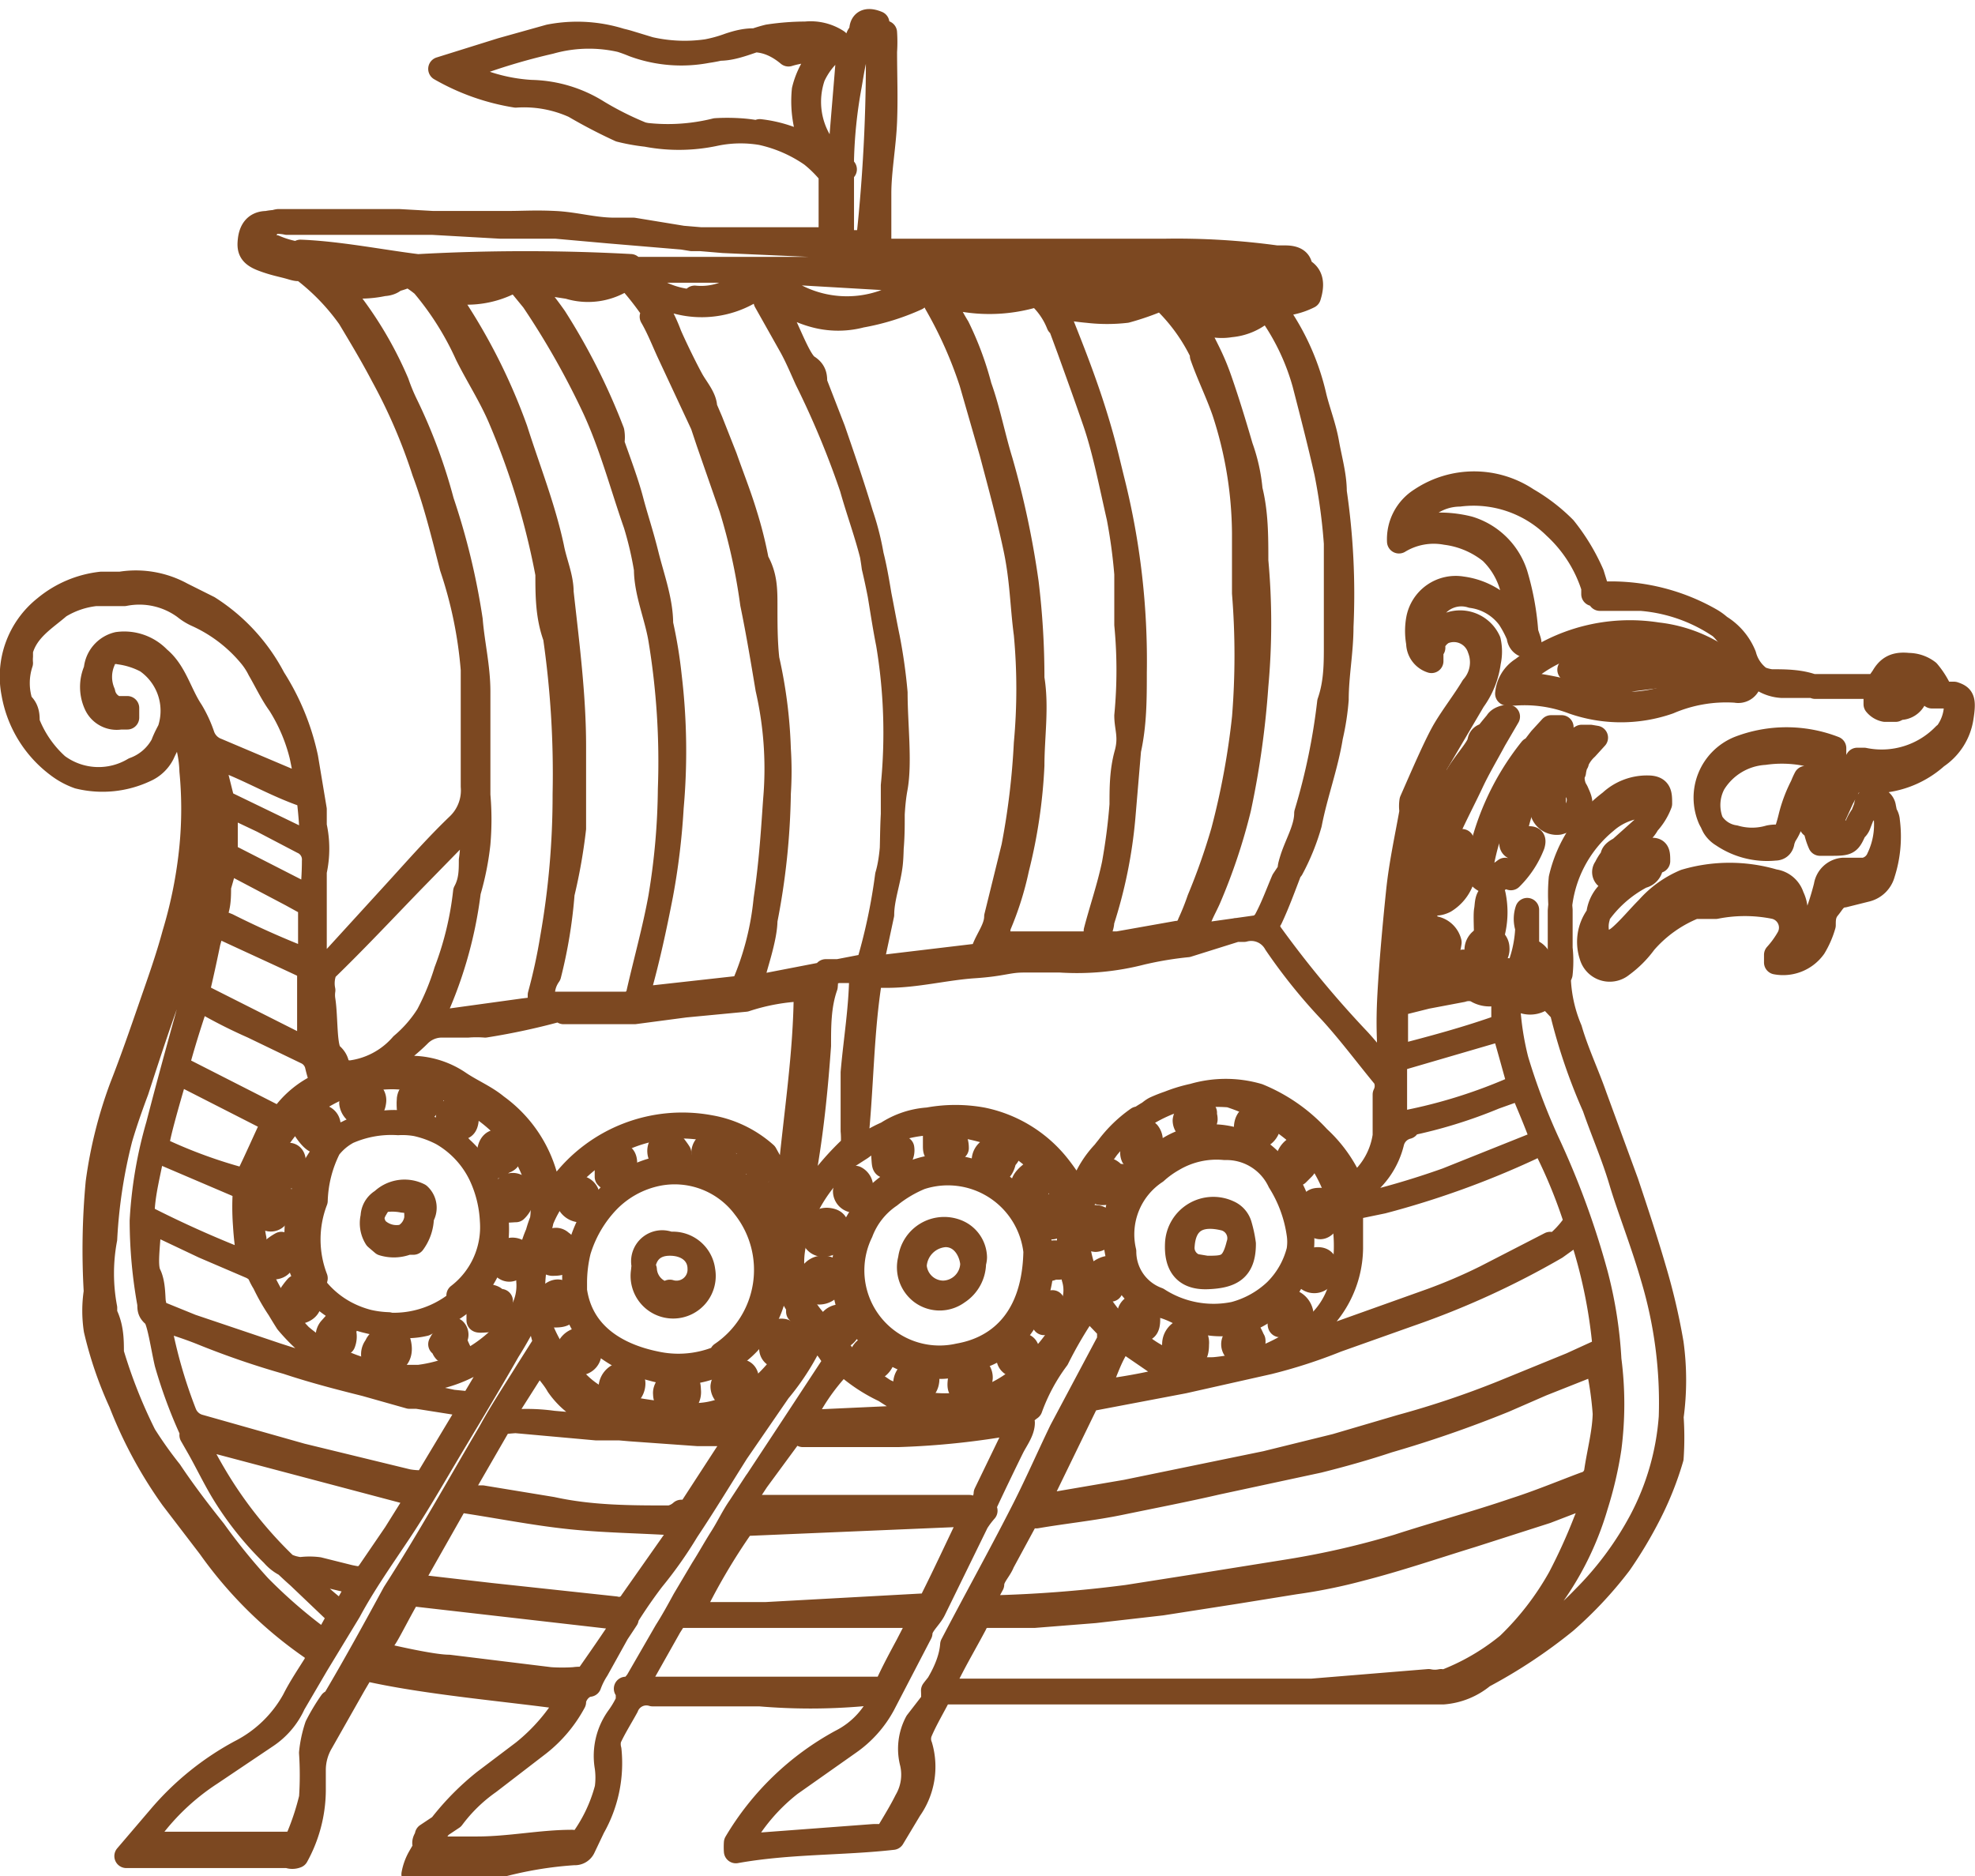 <svg xmlns="http://www.w3.org/2000/svg" viewBox="0 0 20.64 19.61"><defs><style>.cls-1{fill:#7c4821;stroke:#7c4821;stroke-linecap:round;stroke-linejoin:round;stroke-width:0.25px;}</style></defs><g id="圖層_2" data-name="圖層 2"><g id="event"><g id="boat"><path class="cls-1" d="M20.42,7.25l-.13,0,0,0a.88.88,0,0,0-.14-.23.34.34,0,0,0-.49.08l-.05.07-.55,0c-.15,0-.29,0-.44,0a.43.43,0,0,1-.39-.32.63.63,0,0,0-.27-.31,1.71,1.71,0,0,0-.81-.28l-.43,0L16.64,6a2.12,2.12,0,0,0-.29-.48,1.85,1.85,0,0,0-.39-.3,1,1,0,0,0-1.11,0,.49.49,0,0,0-.23.44.7.7,0,0,1,.49-.09.94.94,0,0,1,.47.2.82.82,0,0,1,.24.71.78.78,0,0,0-.54-.33.4.4,0,0,0-.46.32.7.7,0,0,0,0,.25.2.2,0,0,0,.14.19s0-.08,0-.12a.25.25,0,0,1,.12-.18.28.28,0,0,1,.38.17.39.39,0,0,1-.07.4c-.09.15-.2.29-.29.44s-.24.5-.35.75a.36.36,0,0,0,0,.11c-.05.28-.11.55-.14.84s-.07.71-.09,1.07,0,.48,0,.72a.92.92,0,0,1,0,.15c-.11-.14-.21-.27-.32-.39a10.83,10.83,0,0,1-.92-1.11.14.14,0,0,1,0-.16c.08-.17.14-.34.21-.52h0l-.08.12c-.06.14-.11.28-.18.41a.17.17,0,0,1-.09.08l-.64.09c0-.15.09-.28.14-.4a6,6,0,0,0,.31-.93,9.17,9.17,0,0,0,.18-1.28,7.16,7.16,0,0,0,0-1.31c0-.25,0-.5-.06-.74a1.82,1.82,0,0,0-.1-.45c-.07-.24-.14-.47-.22-.7s-.15-.34-.23-.51a.58.58,0,0,1-.05-.14.55.55,0,0,0,.39.08.6.6,0,0,0,.37-.17l.07.07a2.41,2.41,0,0,1,.33.71c.08.31.16.62.23.93a6,6,0,0,1,.1.74c0,.36,0,.71,0,1.07,0,.19,0,.39-.07.59a6.64,6.64,0,0,1-.24,1.16c0,.16-.1.32-.15.48s0,.07,0,.1a2.32,2.32,0,0,0,.19-.47c.06-.31.17-.6.22-.91a2.63,2.63,0,0,0,.06-.39c0-.25.05-.5.05-.76a7.37,7.37,0,0,0-.07-1.41c0-.17-.05-.34-.08-.51s-.09-.32-.13-.48a2.51,2.51,0,0,0-.38-.87l-.06-.1a.76.76,0,0,0,.38-.08c.06-.19,0-.29-.21-.32h-.06l-.7,0-1.33,0-.82-.05-.94,0a1.3,1.3,0,0,1-.43,0c0-.24,0-.48,0-.71s.05-.5.06-.75,0-.49,0-.73a1.5,1.5,0,0,0,0-.2l-.17,0c-.09,0-.11,0-.13.1a.5.5,0,0,1,0,.13.13.13,0,0,1-.13,0,1,1,0,0,0-.58,0C8,.37,7.8.41,7.62.47a1.44,1.44,0,0,1-1,0A1.52,1.52,0,0,0,5.74.38l-.5.14L4.6.72s0,0,0,0A2.32,2.32,0,0,0,5.39,1,1.27,1.27,0,0,1,6,1.11a5.39,5.39,0,0,0,.48.25,2.06,2.06,0,0,0,1,0,2,2,0,0,1,.24,0h0a1.47,1.47,0,0,1,.76.26,1.26,1.26,0,0,1,.2.2s0,0,0,.06c0,.2,0,.4,0,.62l-.45,0-1,0L6.62,2.4l-.2,0c-.21,0-.41-.06-.62-.07s-.33,0-.5,0l-.84,0-1,0H3a.5.5,0,0,0-.21,0c-.13,0-.17.09-.18.18s0,.15.13.2.21.06.31.09.07,0,.09,0a2.29,2.29,0,0,1,.51.52c.12.2.24.4.35.61a5.76,5.76,0,0,1,.43,1c.12.32.2.65.29,1A4.46,4.46,0,0,1,4.94,7c0,.41,0,.81,0,1.22a.5.5,0,0,1-.15.4c-.23.22-.44.46-.65.69L3.51,10a2.3,2.3,0,0,1-.22.2v-.11l0-.68c0-.1,0-.2,0-.3a1.11,1.11,0,0,0,0-.48c0-.06,0-.12,0-.17L3.2,7.92a2.51,2.51,0,0,0-.34-.83,1.94,1.94,0,0,0-.68-.74L1.9,6.21a1,1,0,0,0-.64-.11l-.2,0a1.11,1.11,0,0,0-.59.25.92.92,0,0,0-.33.9A1.2,1.2,0,0,0,.6,8a.8.8,0,0,0,.22.12,1.05,1.05,0,0,0,.7-.07.37.37,0,0,0,.18-.17c.05-.11.11-.21.17-.33A1.2,1.2,0,0,1,2,8.06a4.14,4.14,0,0,1,0,.79,4.73,4.73,0,0,1-.18.91c-.07.26-.16.51-.25.77s-.19.55-.3.83a4.61,4.61,0,0,0-.25,1A7.58,7.58,0,0,0,1,13.5a1.33,1.33,0,0,0,0,.4,4,4,0,0,0,.26.76,4.54,4.54,0,0,0,.54,1l.39.51a4.3,4.3,0,0,0,1.12,1.09l0,.11c-.08.13-.17.26-.24.4a1.33,1.33,0,0,1-.56.54,2.92,2.92,0,0,0-.84.68l-.35.41h0l.86,0h.24l.59,0a.12.12,0,0,0,.09,0,1.44,1.44,0,0,0,.18-.68v-.22a.57.57,0,0,1,.08-.29l.34-.6.1-.17c.64.15,1.52.22,2.15.31,0,0,0,0,0,0a2,2,0,0,1-.48.56l-.41.31a2.76,2.76,0,0,0-.68.8.56.56,0,0,0-.06.17l.76-.05A4,4,0,0,1,6,19.37a.1.1,0,0,0,.1-.06l.1-.21a1.36,1.36,0,0,0,.17-.81.23.23,0,0,1,0-.12c.05-.11.12-.22.18-.33a.22.22,0,0,1,.27-.13l.4,0c.24,0,.48,0,.72,0a6.25,6.25,0,0,0,1.06,0,.31.31,0,0,1,.23,0,.91.91,0,0,1-.44.49,2.87,2.87,0,0,0-1.1,1.06.64.64,0,0,0,0,.09c.56-.1,1.11-.08,1.64-.14l.18-.3a.77.77,0,0,0,.11-.66.2.2,0,0,1,0-.15c.06-.14.14-.27.21-.41h.09l.93,0c.45,0,.89,0,1.34,0h2.07l.82,0a.74.74,0,0,0,.42-.17,5.34,5.34,0,0,0,.86-.57,4.12,4.12,0,0,0,.57-.61,4.46,4.46,0,0,0,.31-.52,3.34,3.34,0,0,0,.23-.58,3.15,3.15,0,0,0,0-.43,2.84,2.84,0,0,0,0-.77,6.63,6.63,0,0,0-.18-.77c-.09-.31-.19-.61-.29-.91l-.33-.9c-.08-.23-.19-.46-.26-.7A1.51,1.51,0,0,1,16.3,10V10c0-.16,0-.32,0-.48a1.33,1.33,0,0,1,.48-.93.66.66,0,0,1,.35-.16c.09,0,.14,0,.11.13a.29.29,0,0,1-.07.12l-.27.23a.48.48,0,0,0-.12.16.07.07,0,0,0,0,.09s.06,0,.08,0l.1-.05A.69.69,0,0,1,17.25,9a.12.12,0,0,1-.09.16,1.27,1.27,0,0,0-.47.42.46.46,0,0,0-.06.41.2.2,0,0,0,.32.1,1.09,1.09,0,0,0,.24-.24,1.35,1.35,0,0,1,.52-.37l.22,0a1.56,1.56,0,0,1,.61,0,.22.22,0,0,1,.15.32,1,1,0,0,1-.13.18l0,.08a.4.4,0,0,0,.4-.16.94.94,0,0,0,.1-.23c0-.06,0-.12.05-.18s.07-.12.16-.13l.24-.06a.24.24,0,0,0,.17-.17,1.26,1.26,0,0,0,.05-.55.14.14,0,0,0-.24-.09.46.46,0,0,0-.09.15c-.08.18-.07.18-.29.18l-.09,0c-.09-.2-.06-.43-.17-.64a1.48,1.48,0,0,0-.14.36,1.83,1.83,0,0,1-.08.25s0,.08-.08.08A.83.83,0,0,1,18,8.73a.26.26,0,0,1-.09-.09.48.48,0,0,1,0-.45.67.67,0,0,1,.53-.32,1.29,1.29,0,0,1,.61.06c0,.24,0,.49,0,.75l.05,0,.15-.33.1-.19s.05,0,.1,0a1,1,0,0,0,.79-.25.6.6,0,0,0,.26-.41C20.53,7.31,20.51,7.28,20.42,7.25Zm-5.8,2.56.09.3a.53.53,0,0,0,.22.25l-.35,0A2,2,0,0,1,14.62,9.81Zm.29.61.37-.07a.22.22,0,0,1,.14,0,.26.26,0,0,0,.29,0v.37c-.36.13-.73.23-1.12.33l0-.55Zm.22-.09.16-.28c0,.08,0,.15,0,.23Zm.58.42c.06.2.11.39.17.6a5.43,5.43,0,0,1-1.3.4c0-.22,0-.45,0-.67Zm-1,1a5,5,0,0,0,.91-.28l.28-.1c.07.17.14.33.21.52L16,12a9.23,9.23,0,0,1-1.55.56l-.29.06a.2.2,0,0,1,.07-.2.84.84,0,0,0,.32-.48A.22.22,0,0,1,14.71,11.78Zm1.71,2.51-.71.29a9.6,9.6,0,0,1-1.07.36l-.68.2-.73.18-1.46.3-.76.13h-.17l.53-1.09,1-.19.89-.2a5.36,5.36,0,0,0,.71-.23l.76-.27a8.79,8.79,0,0,0,1.53-.7l.25-.18a5.27,5.27,0,0,1,.26,1.24Zm.35.49c0,.21-.06.42-.09.63a.16.16,0,0,1-.12.13c-.24.09-.48.19-.73.27-.41.14-.82.25-1.22.38a8.8,8.8,0,0,1-1.13.26l-1,.16-.7.11a13.55,13.55,0,0,1-1.43.11h-.11l.13-.24c0-.08.08-.15.11-.23l.26-.48a.11.11,0,0,1,.09,0c.29-.05.59-.08.88-.14s.7-.14,1-.21l1.07-.23c.24-.06.49-.13.73-.21a12.34,12.34,0,0,0,1.21-.42l.39-.17.58-.23A3.62,3.62,0,0,1,16.77,14.78Zm-6.64,1-1.24,0H7.73l.17-.26L8.26,15A.14.14,0,0,1,8.39,15l1,0a8.27,8.27,0,0,0,1.22-.13h.08c0,.09-.07.18-.11.26s-.22.45-.32.67A.12.12,0,0,1,10.13,15.8Zm0,.08s0,.06,0,.08c-.13.27-.25.53-.38.79a.11.11,0,0,1-.11.08L8,16.87l-.78,0h0a6.48,6.48,0,0,1,.55-.94Zm.42-1.13-1,.11-1.09.05-.08,0a2.19,2.19,0,0,1,.4-.59l.06,0a1.71,1.71,0,0,0,.66.36,1.23,1.23,0,0,0,1.25-.31,1.67,1.67,0,0,0,.38-.46,3.05,3.05,0,0,0,.13-.32.66.66,0,0,0,0-.15l.09.14,0,.09-.54.89A.3.3,0,0,1,10.58,14.75ZM7,15.86c-.41,0-.82,0-1.23-.09l-.73-.12-.26,0,.45-.78a2,2,0,0,1,.55,0l.81.07.7.05.42,0c0,.08-.08.15-.12.21l-.39.6-.08,0A.25.25,0,0,1,7,15.86Zm.12.07,0,.07-.52.74a.15.15,0,0,1-.17.07l-1.3-.14-.78-.09-.08,0,.51-.9c.41.06.8.14,1.19.18S6.74,15.9,7.15,15.93Zm.58-1-1,0-.47,0-1-.09.4-.63c.07.1.15.18.2.27a.86.86,0,0,0,.48.34,2.18,2.18,0,0,0,.75.12h.13a.38.38,0,0,0,.21,0A1.59,1.59,0,0,0,8,14.61H8a3.06,3.06,0,0,1-.21.29S7.75,14.93,7.73,14.93Zm-.06-.23a.86.86,0,0,1-.39.09,3.53,3.53,0,0,1-.72-.08.9.9,0,0,1-.6-.39l-.14-.18a1.44,1.44,0,0,1-.21-.53,1.4,1.4,0,0,1,0-.29,1.21,1.21,0,0,1,.13-.67A1.67,1.67,0,0,1,6.33,12a1.49,1.49,0,0,1,1.11-.19,1.23,1.23,0,0,1,.4.19,1.44,1.44,0,0,1,.49.49.19.19,0,0,1,0,.15,2.15,2.15,0,0,0-.12.5.74.74,0,0,0,.13.51s0,.05,0,.06a.19.19,0,0,1,0,.28A1.63,1.63,0,0,1,7.67,14.7ZM5.52,13.39a.55.55,0,0,1-.22.49L5.21,14a1.49,1.49,0,0,1-.83.39H4.25a1.8,1.8,0,0,1-1.11-.43,2.08,2.08,0,0,1-.38-.55.65.65,0,0,1-.1-.39s0-.05,0-.07a1,1,0,0,1,.05-.58,1.43,1.43,0,0,1,1.4-1.11,1.51,1.51,0,0,1,.77.23,1.58,1.58,0,0,1,.56.5,1.36,1.36,0,0,1,.2.48.58.58,0,0,1,0,.37A1.15,1.15,0,0,0,5.52,13.39ZM3.65,16.48l-.32-.08a.72.72,0,0,0-.19,0,.43.43,0,0,1-.29-.15,3.31,3.31,0,0,1-.5-.62c-.1-.16-.18-.33-.27-.49L2,15l2.38.63-.25.4-.28.41C3.79,16.5,3.79,16.51,3.65,16.48Zm.11.07-.18.32a2.26,2.26,0,0,1-.5-.48Zm.5-1.07-1.11-.27-1.06-.3a.23.23,0,0,1-.16-.14,5.16,5.16,0,0,1-.25-.85l0-.13a4.13,4.13,0,0,1,.42.14,8.67,8.67,0,0,0,.9.31c.27.09.54.16.82.23l.46.13.08,0,.57.09-.48.8A.76.76,0,0,1,4.26,15.48Zm.47-.83-.43-.09-.85-.22-.56-.18L2,13.86l-.32-.13c-.06,0-.06-.07-.07-.11s0-.2-.05-.3,0-.35,0-.56l.57.27.49.21a.23.23,0,0,1,.12.12,5,5,0,0,0,.26.46,2,2,0,0,0,.25.25,1.6,1.6,0,0,0,1.09.36A1.4,1.4,0,0,0,5,14.22,2.26,2.26,0,0,0,5.31,14c-.12.24-.25.45-.38.67Zm-1.5-4.53c0,.28,0,.56,0,.86l-1.17-.59c.06-.25.11-.49.16-.74C2.45,9.76,3.09,10.05,3.23,10.12Zm-1-.51c0-.21.09-.4.13-.61l.13.06.55.29.2.11c0,.19,0,.39,0,.59a9.37,9.37,0,0,1-.86-.38Zm-.12.85a5.28,5.28,0,0,0,.53.27L3.2,11a.2.2,0,0,1,.11.13,1.52,1.52,0,0,0,.06.2,1,1,0,0,0-.44.37l-1.08-.55c.08-.3.18-.6.22-.71S2.11,10.44,2.13,10.46Zm-.25.75,1,.51c-.1.21-.19.42-.29.62A5.16,5.16,0,0,1,1.64,12c0-.09.1-.44.2-.78Zm.7,1.21a2.54,2.54,0,0,0,0,.39,3.12,3.12,0,0,0,.05.4,11.23,11.23,0,0,1-1.12-.5c0-.23.07-.46.11-.7ZM6,7.8c0-.53-.07-1.07-.13-1.61,0-.16-.07-.31-.1-.47-.09-.42-.25-.82-.38-1.23a6.07,6.07,0,0,0-.74-1.43L4.54,3a1,1,0,0,0,.85-.08l.18.22a8.4,8.4,0,0,1,.64,1.13c.18.39.29.81.43,1.21a3.57,3.57,0,0,1,.11.47c0,.24.11.49.15.73A7.84,7.84,0,0,1,7,8.25,7.23,7.23,0,0,1,6.9,9.38c-.06.33-.15.65-.23,1a.14.14,0,0,1-.12.11l-.26,0-.62,0c0-.11,0-.2.07-.3a5,5,0,0,0,.14-.85A5.69,5.69,0,0,0,6,8.66C6,8.37,6,8.09,6,7.8Zm5.1-4.41c.12.3.24.61.34.93s.13.47.19.71a7.72,7.72,0,0,1,.23,2c0,.27,0,.54-.06.81l-.06.71a4.93,4.93,0,0,1-.22,1.08c0,.08-.06.16-.08.23l-1,0a.53.53,0,0,1,0-.18,3.22,3.22,0,0,0,.19-.6A5.42,5.42,0,0,0,10.79,8c0-.3.05-.61,0-.91a8.22,8.22,0,0,0-.06-1,9.26,9.26,0,0,0-.27-1.27c-.08-.26-.13-.53-.22-.78a3.29,3.29,0,0,0-.23-.62,2.16,2.16,0,0,1-.17-.34,1.66,1.66,0,0,0,1,0A.79.79,0,0,1,11.06,3.39ZM11,3s0,0,0,0l1.08,0v0l-.13.07a1.62,1.62,0,0,1-.62.05.94.94,0,0,1-.28-.1S11,3,11,3ZM9.78,3a3.49,3.49,0,0,1,1.09,0A1.14,1.14,0,0,1,9.78,3Zm0,.17a4.38,4.38,0,0,1,.37.83l.21.73c.09.34.18.67.25,1s.07.6.11.9a6.2,6.2,0,0,1,0,1.14,7.77,7.77,0,0,1-.13,1.08l-.18.73c0,.12-.09.23-.13.34s0,.07-.09.07l-1.09.13h0l.12-.56c0-.17.07-.35.09-.53s0-.52.05-.79,0-.67,0-1a5.58,5.58,0,0,0-.08-.57c-.05-.24-.09-.49-.15-.74A2.85,2.85,0,0,0,9,5.37c-.09-.3-.19-.59-.29-.88L8.52,4c0-.06,0-.12-.08-.17s-.18-.32-.26-.48l-.11-.21s0,0,0-.08a1.09,1.09,0,0,0,.49.25A.94.94,0,0,0,9,3.3a2.43,2.43,0,0,0,.58-.18A1.36,1.36,0,0,0,9.72,3S9.8,3.08,9.82,3.12ZM8,2.85h.24l1.38.08,0,0A1.16,1.16,0,0,1,8,2.85Zm0,.3.27.48c.06.11.11.23.16.34A9.17,9.17,0,0,1,8.9,5.1c.07.25.16.49.22.74s.1.59.16.89a5.64,5.64,0,0,1,.05,1.48c0,.12,0,.23,0,.35s0,.39-.06.59a6,6,0,0,1-.2.94l-1.19.23c0-.06,0-.1,0-.14S8,9.81,8,9.62a7.41,7.41,0,0,0,.14-1.33,3.53,3.53,0,0,0,0-.46,4.94,4.94,0,0,0-.12-.94C8,6.71,8,6.52,8,6.34s0-.32-.09-.48a4.21,4.21,0,0,0-.12-.48c-.06-.2-.14-.4-.21-.6L7.43,4.4l-.06-.14c0-.1-.09-.2-.14-.29S7.07,3.66,7,3.5a1.73,1.73,0,0,0-.24-.44.18.18,0,0,0,0-.05A1,1,0,0,0,7.92,3S8,3.09,8,3.15Zm1,7c0,.37-.06.71-.09,1.06,0,.2,0,.4,0,.61a.88.88,0,0,1,0,.16s0,0,0,0a2.87,2.87,0,0,0-.4.46l0,0a.25.25,0,0,1-.09-.26c.07-.42.11-.83.14-1.25,0-.21,0-.42.07-.62a.81.81,0,0,0,0-.16Zm-1.77-7a.94.94,0,0,1-.63-.32c.43,0,.85,0,1.28,0A.68.68,0,0,1,7.26,3.11Zm-.42.16c.07.12.12.25.18.38l.35.75.06.18.24.69a6.23,6.23,0,0,1,.22,1c.06.29.11.59.16.89a3.74,3.74,0,0,1,.08,1.16C8.08,8.64,8.06,9,8,9.4a3,3,0,0,1-.24.92l-1.08.12a.64.64,0,0,1,0-.09c.09-.32.16-.64.23-1a7.28,7.28,0,0,0,.11-.91A6.63,6.63,0,0,0,7,7.07a4.85,4.85,0,0,0-.09-.55c0-.24-.09-.48-.15-.72s-.11-.38-.16-.57-.13-.4-.2-.6a.34.34,0,0,0,0-.12,6.64,6.64,0,0,0-.6-1.19A4,4,0,0,0,5.55,3l0-.06L5.94,3a.69.69,0,0,0,.61-.1l0,0A3.11,3.11,0,0,1,6.84,3.27ZM6.19,3a1.23,1.23,0,0,1-.7-.16c-.07,0-.1,0-.15,0a.25.25,0,0,1-.19.11,1,1,0,0,1-.58-.06l-.18-.11s0,0,0,0a20.37,20.37,0,0,1,2.2,0A.59.59,0,0,1,6.19,3Zm-.3,7.58h.74l.53-.07.63-.06h0a2.19,2.19,0,0,1,.63-.11c0,.67-.11,1.33-.17,2-.08,0-.11-.07-.15-.1L8,12.06a1.17,1.17,0,0,0-.58-.28,1.58,1.58,0,0,0-1.55.6l-.15.17c0-.07,0-.13,0-.18a1.35,1.35,0,0,0-.53-.81c-.12-.1-.27-.16-.4-.25a.9.9,0,0,0-.51-.15H4a.17.17,0,0,1,.06-.06c.11-.1.22-.18.32-.28a.33.33,0,0,1,.24-.1l.27,0a1.16,1.16,0,0,1,.18,0A7,7,0,0,0,5.89,10.54ZM8.3,13a1.57,1.57,0,0,1,.56-.91L9,12a1.28,1.28,0,0,1,1-.24,2.18,2.18,0,0,1,.44.11,1.39,1.39,0,0,1,.73.74.65.65,0,0,1,0,.19,1,1,0,0,1,0,.17,1.67,1.67,0,0,0,.05.39.43.43,0,0,1,0,.25,1.29,1.29,0,0,1-.41.65l-.23.22a.89.89,0,0,1-.25.14,1.21,1.21,0,0,1-.95,0A4,4,0,0,1,9,14.36a1.31,1.31,0,0,1-.2-.21l-.24-.3A.91.91,0,0,1,8.3,13Zm2.95-.16a1.05,1.05,0,0,1,.3-.81,1.37,1.37,0,0,1,.34-.34c.07,0,.12-.08.19-.11a1.57,1.57,0,0,1,.77-.13h0a2.05,2.05,0,0,1,.81.49A1.65,1.65,0,0,1,14,13.48a.84.84,0,0,1-.2.33,1.86,1.86,0,0,1-1.11.5,1.14,1.14,0,0,1-.73-.22A1.54,1.54,0,0,1,11.25,12.86ZM11.73,14l.35.24a1.58,1.58,0,0,0,.37.11,5.69,5.69,0,0,1-1,.2C11.55,14.4,11.58,14.19,11.73,14Zm4.47-1-.68.35a5.55,5.55,0,0,1-.56.24l-1.4.5-.1,0,.19-.15a1.11,1.11,0,0,0,.47-.89v-.43a8.7,8.7,0,0,0,1-.29l1-.4a5.29,5.29,0,0,1,.35.84A1,1,0,0,1,16.2,13.05ZM12.92,9.72H13a.29.29,0,0,1,.33.14,5.71,5.71,0,0,0,.58.72c.2.22.37.45.56.68a.2.2,0,0,1,0,.18c0,.14,0,.29,0,.43a.8.8,0,0,1-.33.54l0,0h0a1.43,1.43,0,0,0-.36-.52,1.75,1.75,0,0,0-.63-.44,1.21,1.21,0,0,0-.68,0,1.58,1.58,0,0,0-.79.43,1.49,1.49,0,0,0-.36.57.36.36,0,0,0,0,.11h0c-.1-.14-.18-.28-.29-.41a1.36,1.36,0,0,0-.76-.45,1.57,1.57,0,0,0-.57,0,.9.9,0,0,0-.47.17L8.94,12c.07-.61.06-1.21.16-1.8l.17,0c.31,0,.61-.08.91-.1s.35-.06.52-.06h.38a2.7,2.7,0,0,0,.85-.08,3.7,3.7,0,0,1,.48-.08Zm-.36-6c.07.2.16.38.23.58A4.16,4.16,0,0,1,13,5.57c0,.21,0,.42,0,.63A8.09,8.09,0,0,1,13,7.5a8,8,0,0,1-.22,1.19,6.68,6.68,0,0,1-.25.71,2.6,2.6,0,0,1-.1.25.14.14,0,0,1-.13.1l-.62.11-.23,0a.93.93,0,0,0,0-.13c.06-.23.14-.46.19-.7a6.17,6.17,0,0,0,.08-.62c0-.17,0-.35.05-.53s0-.27,0-.4a5,5,0,0,0,0-.95c0-.18,0-.36,0-.53a5.59,5.59,0,0,0-.08-.59c-.08-.35-.15-.71-.25-1s-.18-.51-.27-.76L11,3.19a2.58,2.58,0,0,0,.37.06,1.75,1.75,0,0,0,.4,0,2.72,2.72,0,0,0,.37-.13A1.91,1.91,0,0,1,12.56,3.69Zm.52-.46a.59.59,0,0,1-.14.06.72.72,0,0,1-.64-.2s0,0,0,0l.86.07,0,0A.73.73,0,0,1,13.08,3.23ZM9,.4S9,.34,9,.32,9,.17,9.17.24a17.55,17.55,0,0,1-.1,2.29H8.8V2.26c0-.2,0-.39,0-.59A4.9,4.9,0,0,1,8.88.9C8.91.73,8.93.57,9,.4Zm-1,1a1.3,1.3,0,0,0-.52,0h0a1.81,1.81,0,0,1-.77,0,3.29,3.29,0,0,1-.46-.23,1.36,1.36,0,0,0-.7-.21A1.83,1.83,0,0,1,5,.84,1.09,1.09,0,0,1,4.75.75L4.89.7A6.54,6.54,0,0,1,5.75.44a1.49,1.49,0,0,1,.81,0l.23.07a1.64,1.64,0,0,0,.73,0c.17,0,.34-.09.51-.13A2.66,2.66,0,0,1,8.42.35a.51.51,0,0,1,.33.08A.87.87,0,0,0,8.4.94a1.19,1.19,0,0,0,.11.63A1.35,1.35,0,0,0,7.94,1.37Zm.83.37a.6.6,0,0,1-.22-.23A.81.81,0,0,1,8.5.8.77.77,0,0,1,8.77.48s.07,0,.1,0C8.84.89,8.8,1.31,8.77,1.74Zm-5.63.89a1,1,0,0,1-.33-.08.13.13,0,0,1-.11-.14.18.18,0,0,1,.15-.13H4.17l1.06.06h.58l.56.05,1.19.1,1.12.05h.21a2,2,0,0,0,.34.05l1.09,0,.46,0h.12l1.27,0a7.66,7.66,0,0,1,1.17.07h.09c.14,0,.19.06.15.21a1,1,0,0,1-.6,0L11.76,3,10.63,2.9l-.59,0L8.78,2.81l-.86,0-.51,0-.7,0c-.23,0-.45,0-.68,0-.43,0-.85,0-1.28,0S3.68,2.65,3.14,2.63Zm.19.12a3.64,3.64,0,0,1,.87,0,.47.47,0,0,0,0,.1.76.76,0,0,1-.47.05A.6.6,0,0,1,3.33,2.75ZM5,8.82a2.9,2.9,0,0,0,0-.51C5,8.2,5,8.09,5,8c0-.26,0-.51,0-.77s-.06-.5-.08-.75a7.24,7.24,0,0,0-.3-1.24,5.59,5.59,0,0,0-.37-1A2,2,0,0,1,4.15,4a3.92,3.92,0,0,0-.52-.88l-.11-.15a1.16,1.16,0,0,0,.49,0s.11,0,.14-.08.16,0,.27.09a3.1,3.1,0,0,1,.46.73c.11.22.24.42.34.65A7.86,7.86,0,0,1,5.72,6c0,.22,0,.44.08.66a10,10,0,0,1,.1,1.64A8.59,8.59,0,0,1,5.77,9.8a5.8,5.8,0,0,1-.13.6c0,.14,0,.14-.17.16l-.87.12H4.5a.07.07,0,0,1,0,0A4.36,4.36,0,0,0,4.9,9.32,2.89,2.89,0,0,0,5,8.82ZM3.4,10.14c.31-.3.61-.62.91-.93l.43-.44c.06,0,.11-.12.18-.19a1.41,1.41,0,0,1,0,.41c0,.11,0,.22-.06.33a3.35,3.35,0,0,1-.2.83,2.62,2.62,0,0,1-.19.46,1.34,1.34,0,0,1-.27.31.1.1,0,0,0,0,0,.85.85,0,0,1-.55.29.25.25,0,0,0-.12,0h0c0-.07,0-.13-.07-.19s-.05-.38-.08-.57a.34.34,0,0,1,0-.1A.36.36,0,0,1,3.4,10.14Zm-.14-.75-.9-.46V8.4l.38.18.42.22A.2.2,0,0,1,3.28,9C3.28,9.13,3.27,9.25,3.26,9.39ZM1,7.36a.24.24,0,0,0,.26.14h.07c0-.06,0-.09,0-.1l-.11,0a.21.21,0,0,1-.14-.16.42.42,0,0,1,0-.33c0-.06.09-.11.17-.09a.84.84,0,0,1,.28.09.63.63,0,0,1,.24.72s-.05.09-.07.15a.55.55,0,0,1-.3.26A.72.72,0,0,1,.6,8a1.17,1.17,0,0,1-.31-.45c0-.07,0-.14-.07-.2a.67.67,0,0,1,0-.42.43.43,0,0,1,0-.07l0-.06c.06-.22.25-.33.4-.46A.91.91,0,0,1,1,6.21l.3,0a.8.8,0,0,1,.63.14.57.57,0,0,0,.13.08,1.56,1.56,0,0,1,.56.43A.75.75,0,0,1,2.71,7c.07.12.13.25.21.36a1.83,1.83,0,0,1,.23.54,5,5,0,0,1,.11.93l-.93-.45-.12-.48c.35.11.64.3,1,.42v0L3.12,8.2l-.85-.36a.25.25,0,0,1-.15-.15A1.3,1.3,0,0,0,2,7.43c-.12-.18-.17-.41-.34-.55a.5.5,0,0,0-.43-.15A.3.3,0,0,0,1,7,.44.44,0,0,0,1,7.36Zm2.33,9.76a5.33,5.33,0,0,1-.62-.54A6.28,6.28,0,0,1,2.24,16c-.16-.2-.32-.41-.46-.62A4.25,4.25,0,0,1,1.51,15a5.3,5.3,0,0,1-.34-.86c0-.13,0-.27-.07-.41v-.06a1.94,1.94,0,0,1,0-.72,5.33,5.33,0,0,1,.16-1.05c.05-.17.11-.34.17-.5.13-.4.26-.8.41-1.19a6.37,6.37,0,0,0,.26-.95,2.2,2.2,0,0,0,.05-.57,4.53,4.53,0,0,1,0-.52A1.12,1.12,0,0,0,2,7.77l-.12-.31,0,0L2,7.63a2.71,2.71,0,0,1,.29,1.08.41.41,0,0,1,0,.11c0,.14,0,.28,0,.43s0,.25-.07.37,0,0,0,0h0v0c0,.14-.06.28-.1.42-.16.57-.32,1.14-.47,1.72a4.44,4.44,0,0,0-.17,1,4.94,4.94,0,0,0,.08.87c0,.05,0,.08.05.12s.09.33.13.5a5,5,0,0,0,.54,1.23,4.4,4.4,0,0,0,.84,1l.43.41-.11.2Zm.13.67a2.07,2.07,0,0,0-.15.25,1.27,1.27,0,0,0-.06.28,3.59,3.59,0,0,1,0,.47,2.67,2.67,0,0,1-.13.4c0,.08-.09.08-.15.08l-1.31,0h-.2l.12-.15a2.45,2.45,0,0,1,.62-.58l.58-.39a.8.8,0,0,0,.29-.34l.24-.41.34-.56c.15-.28.34-.55.52-.82s.33-.53.49-.8.44-.73.65-1.1c.07-.11.13-.22.19-.33s0-.05.07-.08.08.21.13.32l-.19.3c-.13.21-.27.42-.39.64-.33.56-.64,1.12-1,1.68C3.93,17,3.7,17.42,3.48,17.79ZM6,17.55a1.9,1.9,0,0,1-.25,0l-1.06-.13c-.17,0-.6-.1-.77-.14h0s.07-.11.11-.17.16-.3.25-.45l2.27.26c-.15.23-.29.43-.43.63C6.06,17.54,6,17.55,6,17.55Zm.56.1s0,.09,0,.13a1,1,0,0,1-.1.17.69.69,0,0,0-.12.52.81.81,0,0,1,0,.22,1.62,1.62,0,0,1-.27.56.15.15,0,0,1-.09,0c-.33,0-.65.07-1,.07l-.39,0H4.46v0l0,0,0,0c-.06-.07,0-.1,0-.14L4.73,19a1.67,1.67,0,0,1,.38-.37l.52-.4A1.4,1.4,0,0,0,6,17.79c0-.07.07-.17.16-.18a.79.79,0,0,1,.08-.16L6.49,17a5.25,5.25,0,0,1,.33-.49A4.3,4.3,0,0,0,7.18,16c.18-.27.35-.55.52-.82l.44-.64a2.55,2.55,0,0,0,.37-.59,1,1,0,0,1,.22.28l-.44.67-.56.85c-.07.1-.12.21-.19.32s-.13.22-.2.33l-.19.32c-.06.11-.12.22-.19.33l-.3.52C6.63,17.61,6.6,17.65,6.54,17.65Zm2.63,0H7.44l-.75,0a.31.31,0,0,1,0-.1L7,17l.07-.11,1.28,0c.42,0,.84,0,1.29,0l-.16.31c-.07.13-.14.26-.2.39A.13.13,0,0,1,9.17,17.67Zm.64-.08s-.05.06-.08.1a1,1,0,0,1,0,.11L9.58,18a.59.59,0,0,0-.05.43.54.54,0,0,1-.06.39c-.05.1-.11.2-.17.3a.11.11,0,0,1-.1.07H9.13l-1.2.09h-.2a2,2,0,0,1,.53-.63l.61-.43a1.16,1.16,0,0,0,.36-.4l.39-.75c0-.08.1-.16.14-.24l.45-.92a.94.94,0,0,1,.09-.12c-.05-.06,0-.12,0-.18l.3-.62c0-.09.07-.2.17-.27h0a2,2,0,0,1,.28-.52,4.25,4.25,0,0,1,.32-.54l.22.23s0,.07,0,.12l-.5.94c-.14.29-.27.59-.42.88-.23.45-.48.9-.72,1.36C9.94,17.33,9.88,17.47,9.81,17.59Zm5.23,0a.31.31,0,0,1-.13,0l-1.22.1c-.23,0-.45,0-.68,0h-.44l-1.46,0c-.37,0-.74,0-1.12,0H9.85a1.62,1.62,0,0,1,.06-.17c.09-.18.19-.35.28-.52a.14.14,0,0,1,.14-.09l.48,0,.63-.05.7-.08.77-.12.62-.1a5.63,5.63,0,0,0,.69-.14c.39-.1.77-.23,1.16-.35l.78-.25.39-.15.09,0c0,.1-.05.19-.08.27a5.86,5.86,0,0,1-.26.57,3,3,0,0,1-.54.7A2.39,2.39,0,0,1,15,17.61Zm1.26-7a5.89,5.89,0,0,0,.34,1c.09.26.2.51.28.78s.23.65.33,1a4.55,4.55,0,0,1,.19,1.46,2.74,2.74,0,0,1-.31,1.08,3.41,3.41,0,0,1-.6.81,3.3,3.3,0,0,1-.91.67l-.3.18,0,0,.26-.18a3.47,3.47,0,0,0,.58-.63,3.13,3.13,0,0,0,.5-1,4,4,0,0,0,.14-.6,3.61,3.61,0,0,0,0-.93,4.46,4.46,0,0,0-.14-.89,8.57,8.57,0,0,0-.51-1.39,6.72,6.72,0,0,1-.32-.85,3,3,0,0,1-.09-.61,1.22,1.22,0,0,1,0-.33v.09c0,.1,0,.19.14.23a.22.22,0,0,0,.26-.06h0Zm4-2.89a.91.91,0,0,1-.84.26h-.07l-.24.49h0l0-.61a1.38,1.38,0,0,0-1,0,.56.56,0,0,0-.3.74.34.34,0,0,0,.26.19.64.64,0,0,0,.36,0,.4.4,0,0,1,.15,0c.13-.17.12-.41.23-.62a1.25,1.25,0,0,1,.06.5.28.28,0,0,0,.17.07h.18a.13.13,0,0,0,.15-.09l.07-.18s0-.09.09-.08a.1.1,0,0,1,.1.09.81.81,0,0,1-.06.53.2.2,0,0,1-.15.12l-.22,0a.2.2,0,0,0-.18.17,3,3,0,0,1-.1.32.32.32,0,0,1-.25.21.3.3,0,0,1,0-.1.36.36,0,0,0,0-.32.23.23,0,0,0-.19-.16,1.64,1.64,0,0,0-.93,0,1.08,1.08,0,0,0-.39.28c-.1.1-.18.2-.28.29s-.18.09-.24,0a.34.34,0,0,1,0-.19.38.38,0,0,1,.11-.26.88.88,0,0,1,.35-.31.41.41,0,0,0,.11-.07A.42.42,0,0,0,17.33,9c0-.09,0-.14-.12-.11A1.34,1.34,0,0,0,17,9s-.08.06-.13,0,0-.1.06-.13l.28-.25a.64.64,0,0,0,.14-.22c0-.1,0-.17-.13-.17a.56.56,0,0,0-.39.15,1.39,1.39,0,0,0-.52.8,1.84,1.84,0,0,0,0,.33c0,.13,0,.26,0,.4a1.24,1.24,0,0,1,0,.27.33.33,0,0,1-.11.15.16.16,0,0,1-.24-.12c0-.21,0-.41,0-.61V9.51h0a.3.3,0,0,0,0,.19,1.29,1.29,0,0,1-.11.47l0,0c0,.05,0,.12-.11.11s-.11-.06-.13-.14a1,1,0,0,1,0-.42.89.89,0,0,0,0-.37c-.08,0-.07.11-.08.16s0,.21,0,.32a1.24,1.24,0,0,1-.12.32.17.17,0,0,1-.29.05.49.49,0,0,1-.13-.2,2.34,2.34,0,0,1-.09-.38,1.13,1.13,0,0,1,0-.25c0-.27.06-.54.1-.82A1.91,1.91,0,0,1,15,8l.4-.68a.87.87,0,0,0,.16-.4.51.51,0,0,0,0-.22.33.33,0,0,0-.45-.16c-.05,0-.09.08-.13.12s0,.07,0,.11h0a.41.41,0,0,1,0-.4.35.35,0,0,1,.4-.14.58.58,0,0,1,.39.23,1.14,1.14,0,0,1,.1.19s0,.08.08.1,0-.11,0-.16A2.8,2.8,0,0,0,15.84,6a.74.74,0,0,0-.49-.48,1.25,1.25,0,0,0-.61,0,.56.56,0,0,1,.51-.35,1.21,1.21,0,0,1,1,.34,1.45,1.45,0,0,1,.4.63l0,.07a2.1,2.1,0,0,1,1.23.27.57.57,0,0,1,.25.3.45.45,0,0,0,.38.34c.15,0,.31,0,.46.06l.66,0c.07-.19.15-.25.32-.23a.33.33,0,0,1,.24.33l.17,0c.06,0,.08,0,.08.11A.5.5,0,0,1,20.27,7.74Z"/><path class="cls-1" d="M18.28,7.14a.12.12,0,0,1-.14.08,1.52,1.52,0,0,0-.7.12,1.52,1.52,0,0,1-1,0,1.42,1.42,0,0,0-.61-.09h-.08a.34.34,0,0,1,.16-.26,1.84,1.84,0,0,1,1.41-.36A1.47,1.47,0,0,1,18.28,7.14Zm-2.45,0a2.85,2.85,0,0,1,.78.16,1.38,1.38,0,0,0,.78,0L18,7.13l.12,0a1.63,1.63,0,0,0-1.31-.46A1.51,1.51,0,0,0,15.83,7.12Z"/><path class="cls-1" d="M15.76,7.49l-.14.24c-.08.15-.17.3-.24.45s-.17.34-.25.52a2,2,0,0,0-.06.28c.12,0,.12-.15.21-.19a.49.49,0,0,1,0,.41.43.43,0,0,1-.18.22c-.12.06-.19,0-.2-.09a1.27,1.27,0,0,1,.05-.51,3.83,3.83,0,0,1,.44-.94,3.59,3.59,0,0,1,.25-.33S15.66,7.5,15.76,7.49ZM15,9.05a.33.33,0,0,1,0-.26,5.37,5.37,0,0,1,.48-1l.06-.11s-.07,0-.08.07-.17.24-.24.37a3,3,0,0,0-.28.57,2.29,2.29,0,0,0-.11.52.71.71,0,0,0,0,.14c0,.06.06.07.12,0a.44.44,0,0,0,.21-.42C15.17,9,15.14,9.07,15,9.05Z"/><path class="cls-1" d="M15.73,9.09a.15.15,0,0,1-.25.09.18.18,0,0,1,0-.11,2.59,2.59,0,0,1,.18-.6,3.14,3.14,0,0,1,.44-.75l.11-.12.11,0a3.15,3.15,0,0,0-.5,1.16l.14,0c.05,0,.08,0,.06.07a1,1,0,0,1-.23.35h0c0-.1.15-.18.17-.31-.17,0-.19,0-.15-.17A1.93,1.93,0,0,1,16,8a.36.36,0,0,0,0-.09l0-.08a2.71,2.71,0,0,0-.56,1.26C15.59,9.18,15.61,9.18,15.73,9.09Z"/><path class="cls-1" d="M19.81,7.42s-.08,0-.11,0a.17.17,0,0,1-.1-.06s0-.07,0-.09l.21-.16a.18.18,0,0,1,.2,0,.2.2,0,0,1,0,.19.17.17,0,0,1-.16.1Z"/><path class="cls-1" d="M16.68,7.71l-.1.11a.41.41,0,0,0-.13.25.19.19,0,0,0,0,.16c.12.15,0,.33-.16.37a.16.16,0,0,1-.18-.15.76.76,0,0,1,0-.15,1.17,1.17,0,0,1,.25-.48,1,1,0,0,1,.17-.12h.09Zm-.21.16a.71.71,0,0,0-.23.33c0,.08,0,.15,0,.23a.1.1,0,0,0,.06.1.12.12,0,0,0,.13,0c.1-.08.11-.13.05-.25a.29.29,0,0,1,0-.31A.35.35,0,0,1,16.47,7.87Z"/><path class="cls-1" d="M15,10c-.09,0-.17-.06-.17-.12s.08-.19.16-.18a.2.2,0,0,1,.16.15C15.13,10,15.08,10,15,10Zm0-.24a.08.08,0,0,0-.07.1s.07.07.13.07a.07.07,0,0,0,.08-.06S15,9.75,15,9.76Z"/><path class="cls-1" d="M16,9.94a.15.15,0,0,1,.1.15s0,.07-.05.1-.09,0-.13,0,0-.07,0-.11Zm.07.18,0-.11h0l-.05.08Z"/><path class="cls-1" d="M15.65,9.91a.12.12,0,0,1-.11.13.1.1,0,0,1-.11-.1.13.13,0,0,1,.11-.14A.11.11,0,0,1,15.65,9.91Zm-.14,0c0,.05,0,.09,0,.1a.08.08,0,0,0,.06,0C15.6,9.87,15.56,9.87,15.51,9.87Z"/><path class="cls-1" d="M17.86,7l-.79.1A.89.89,0,0,1,16.4,7a.73.73,0,0,1,.08-.09,1.1,1.1,0,0,1,.67-.11l.21,0,.37.11A.16.16,0,0,1,17.86,7Z"/><path class="cls-1" d="M4.82,12a.59.59,0,0,0-.18-.14.84.84,0,0,0-.48-.12,1.12,1.12,0,0,0-.56.11.51.51,0,0,0-.13.09A1.45,1.45,0,0,0,3.1,13a.72.72,0,0,0,.18.48,1.1,1.1,0,0,0,.78.36.83.83,0,0,0,.38,0c.09-.05.19-.09.28-.15a1,1,0,0,0,.47-.74A1.14,1.14,0,0,0,4.82,12Zm0,1.58a1.07,1.07,0,0,1-1.21.14,1,1,0,0,1-.31-.26.19.19,0,0,1,0-.1,1.13,1.13,0,0,1,0-.81A1.3,1.3,0,0,1,3.44,12a.61.61,0,0,1,.38-.23,1.07,1.07,0,0,1,.8.08,1,1,0,0,1,.4.43,1.26,1.26,0,0,1,.12.48A.9.9,0,0,1,4.79,13.54Z"/><path class="cls-1" d="M4.16,14H4.07a.11.11,0,0,0-.14.07.13.13,0,0,0,0,.17.21.21,0,0,0,.1,0C4.16,14.24,4.21,14.14,4.16,14Zm-.12.2A.07.07,0,0,1,4,14.12.09.09,0,0,1,4,14l.11.05A.1.1,0,0,1,4,14.18Z"/><path class="cls-1" d="M3.53,13.8l-.08.09h0a.12.12,0,0,0,0,.15s.1,0,.14,0a.19.19,0,0,0,0-.14C3.65,13.83,3.59,13.81,3.53,13.8Zm0,.19s0,0-.06,0l0,0a.29.29,0,0,1,.1,0C3.61,13.94,3.6,14,3.54,14Z"/><path class="cls-1" d="M5.39,12.39a.09.09,0,0,0-.12.07.36.36,0,0,0,0,.1s0,.08,0,.09.09,0,.12,0a.24.24,0,0,0,.06-.09C5.48,12.44,5.45,12.41,5.39,12.39Zm0,.2a.06.06,0,0,1-.05-.05s0-.08.08-.1,0,.05,0,.07A.07.07,0,0,1,5.36,12.59Z"/><path class="cls-1" d="M5.12,13.55a.08.08,0,0,0-.12.06.44.44,0,0,0,0,.1s0,.08,0,.09.09,0,.11,0a.26.26,0,0,0,.07-.1C5.21,13.59,5.18,13.56,5.12,13.55Zm0,.19a.06.06,0,0,1,0-.05s0-.08.08-.09,0,0,0,.06S5.14,13.75,5.09,13.74Z"/><path class="cls-1" d="M3.35,11.67a.16.16,0,0,0-.16.14s.07.11.12.12a.13.13,0,0,0,.12-.14A.09.09,0,0,0,3.35,11.67Zm0,.18a.07.07,0,0,1-.07,0,.08.08,0,0,1,0-.05l0,0h.08C3.41,11.8,3.38,11.84,3.34,11.85Z"/><path class="cls-1" d="M3.82,11.4a.14.14,0,0,0-.15.13.14.14,0,0,0,.11.12c.06,0,.12-.05.13-.13A.1.1,0,0,0,3.82,11.4Zm0,.18-.06,0s0,0,0-.05a0,0,0,0,1,0,0h.09A.08.08,0,0,1,3.81,11.58Z"/><path class="cls-1" d="M3.1,13.45a.76.76,0,0,0-.08.11.15.15,0,0,0,.06.16s.1,0,.14-.06S3.24,13.51,3.1,13.45Zm0,.22a.07.07,0,0,1-.07-.08l.06-.08a.37.37,0,0,1,.06.1S3.16,13.66,3.14,13.67Z"/><path class="cls-1" d="M2.94,13a.54.54,0,0,0-.12.09.12.12,0,0,0,0,.16c.05,0,.1,0,.13-.05A.14.14,0,0,0,2.94,13Zm0,.18s0,0,0,0,0-.08,0-.1S3,13.14,2.92,13.17Z"/><path class="cls-1" d="M5.4,13.07a.11.11,0,0,0-.15.07.1.1,0,0,0,0,.09c.08.1.18,0,.18-.1A.08.08,0,0,0,5.4,13.07Zm-.08.14s0,0,0,0l.06,0s0,0,.06,0Z"/><path class="cls-1" d="M5.26,12.07h0c0,.12-.07.15-.15.1a.09.09,0,0,1,0-.12s0-.11.08-.12.13,0,.11.15l0-.06s-.06-.06-.09,0a.12.12,0,0,0,0,.1.07.07,0,0,0,.1,0Z"/><path class="cls-1" d="M3,12.07c-.06,0-.08.06-.1.11a.08.08,0,0,0,0,.12s.09,0,.12,0S3.13,12.05,3,12.07Zm0,.16s-.07,0-.07,0,0-.08.08-.09S3.08,12.2,3,12.23Z"/><path class="cls-1" d="M4.75,14v0a.07.07,0,0,0,0-.1.08.08,0,0,0-.1.05l0,.05a.09.09,0,0,0,0,.12.12.12,0,0,0,.15,0S4.77,14.06,4.75,14Zm-.1.05a.07.07,0,0,1-.05,0,.38.38,0,0,1,.08-.11s0,0,0,.07A.06.06,0,0,1,4.65,14.05Z"/><path class="cls-1" d="M2.87,12.49c-.06,0-.08.07-.1.12s0,.09,0,.11a.08.08,0,0,0,.12,0C3,12.62,3,12.47,2.87,12.49Zm0,.17s-.07,0-.07,0,0-.08.08-.09S2.94,12.63,2.89,12.66Z"/><path class="cls-1" d="M4.78,11.57a.12.12,0,0,0-.1.11.11.11,0,0,0,.1.11c.06,0,.1,0,.1-.13S4.85,11.57,4.78,11.57Zm0,.15s-.07,0,0-.09l.1,0v0S4.81,11.73,4.79,11.72Z"/><path class="cls-1" d="M4.39,11.42c-.08,0-.12,0-.12.1s0,.11.08.11.14-.07.14-.14S4.46,11.42,4.39,11.42Zm0,.15s0,0,0-.06.07,0,.11,0S4.44,11.58,4.38,11.57Z"/><path class="cls-1" d="M4.41,12.72a.46.46,0,0,1-.09.27l-.06,0A.39.39,0,0,1,4,13s0,0-.07-.06a.29.29,0,0,1,0-.31.34.34,0,0,1,.45-.14A.18.18,0,0,1,4.41,12.72Zm-.06,0c0-.1,0-.16-.14-.17a.57.57,0,0,0-.22,0,.2.2,0,0,0-.05.3.3.3,0,0,0,.28.07A.25.25,0,0,0,4.35,12.73Z"/><path class="cls-1" d="M10.31,12.3a1,1,0,0,0-.63-.09,1.09,1.09,0,0,0-.69.51,1.07,1.07,0,0,0-.16.76.68.68,0,0,0,.15.37l.19.18a1,1,0,0,0,.57.25.55.55,0,0,0,.18,0l.33-.1a.88.88,0,0,0,.49-.42,1.24,1.24,0,0,0,.15-.6A1,1,0,0,0,10.31,12.3ZM10,14.17a.91.91,0,0,1-1-1.29.8.8,0,0,1,.3-.38,1.29,1.29,0,0,1,.32-.19.92.92,0,0,1,1.2.77C10.8,14.08,10.08,14.15,10,14.17Z"/><path class="cls-1" d="M8.62,13.25a.14.14,0,0,0-.16.15.1.1,0,0,0,.1.11.15.15,0,0,0,.15-.14C8.71,13.29,8.68,13.26,8.62,13.25Zm0,.19a.08.08,0,0,1-.08,0s0-.06,0-.09h.12A.07.07,0,0,1,8.61,13.44Z"/><path class="cls-1" d="M8.8,13.76a.12.12,0,0,0-.14.12.09.09,0,0,0,.09.1.12.12,0,0,0,.12-.12C8.87,13.79,8.85,13.76,8.8,13.76Zm0,.16a.11.11,0,0,1-.08,0s0-.05,0-.07h.11A.07.07,0,0,1,8.8,13.92Z"/><path class="cls-1" d="M8.66,12.75a.14.14,0,0,0-.16.15.1.1,0,0,0,.11.11.14.14,0,0,0,.14-.14C8.75,12.79,8.73,12.76,8.66,12.75Zm0,.19a.11.11,0,0,1-.08,0s0-.06,0-.09H8.7A.07.07,0,0,1,8.66,12.94Z"/><path class="cls-1" d="M9.83,11.86l-.06,0,0,.11v0c0,.06,0,.09.09.09A.15.15,0,0,0,10,12C10,11.87,9.92,11.84,9.83,11.86Zm0,.19a.53.53,0,0,1,0-.12c.06,0,.12,0,.13,0S9.87,12.05,9.8,12.05Z"/><path class="cls-1" d="M9.6,14.32a.14.14,0,0,0-.14.13.09.09,0,0,0,.08.11.14.14,0,0,0,.15-.12A.1.1,0,0,0,9.6,14.32Zm0,.18s0,0,0-.05l.07-.06,0,0A.21.21,0,0,1,9.57,14.5Z"/><path class="cls-1" d="M9.1,14.08A.12.12,0,0,0,9,14.2a.09.09,0,0,0,.08.12.16.16,0,0,0,.15-.13S9.15,14.08,9.1,14.08Zm0,.18-.05,0a.13.13,0,0,1,.07-.06l0,0Z"/><path class="cls-1" d="M10.15,14.28c-.06,0-.11.07-.12.15s0,.11.08.11a.15.15,0,0,0,.14-.14A.12.12,0,0,0,10.15,14.28Zm-.06.16s0-.07.06-.11S10.2,14.43,10.09,14.44Z"/><path class="cls-1" d="M10.41,12a.13.13,0,0,0-.13.14c0,.07,0,.12.09.12s.12-.08.13-.16A.1.1,0,0,0,10.41,12Zm0,.19s0,0,0-.05a.12.12,0,0,1,.06-.06l.06,0A.21.21,0,0,1,10.37,12.17Z"/><path class="cls-1" d="M11,13.61c-.06,0-.06.05-.09.08a0,0,0,0,0,0,0,.65.65,0,0,0,0,.14s.05,0,.08,0a.13.13,0,0,0,.1-.12v0S11,13.63,11,13.61Zm-.05.22c-.06-.07,0-.1,0-.14S11,13.78,10.92,13.83Z"/><path class="cls-1" d="M10.65,14.05c-.08,0-.11,0-.11.12a.08.08,0,0,0,.08.1.14.14,0,0,0,.12-.12C10.74,14.08,10.72,14.06,10.65,14.05Zm-.06.11.06-.05C10.67,14.18,10.67,14.18,10.59,14.16Z"/><path class="cls-1" d="M9.37,11.94c-.1,0-.15,0-.14.14s0,.12.12.07A.14.14,0,0,0,9.43,12S9.42,12,9.37,11.94Zm-.06.17c0-.12,0-.13.09-.09Z"/><path class="cls-1" d="M8.94,12.31a.18.18,0,0,0-.11.14.1.1,0,0,0,.09.1A.14.14,0,0,0,9,12.42.11.11,0,0,0,8.94,12.31Zm0,.2s-.07,0-.06-.06,0-.06,0-.09,0,0,0,0A1,1,0,0,1,9,12.51Z"/><path class="cls-1" d="M11.07,13.11a.07.07,0,0,0-.1,0c0,.06,0,.13,0,.15s.12-.05.11-.11A.1.1,0,0,0,11.07,13.11Zm0,.14,0,0a.25.25,0,0,1,.05-.08C11.08,13.21,11.06,13.23,11,13.25Z"/><path class="cls-1" d="M11,12.6a.12.12,0,0,0-.1.11.09.09,0,1,0,.17,0C11,12.63,11,12.59,11,12.6Zm0,.12h0a.64.64,0,0,1,0-.07h0S11,12.7,11,12.72Z"/><path class="cls-1" d="M10.77,12.27s-.08.06-.08.11,0,.09.07.1.09-.05.09-.11S10.81,12.27,10.77,12.27Zm0,.16v-.1h0a.43.43,0,0,0,0,.05Z"/><path class="cls-1" d="M10.19,13.14a.3.3,0,0,0-.19-.27.36.36,0,0,0-.49.29.33.33,0,0,0,.12.35.32.32,0,0,0,.38,0h0a.37.37,0,0,0,.17-.31S10.19,13.17,10.19,13.14Zm-.33.37a.3.3,0,0,1-.3-.28.34.34,0,0,1,.32-.32c.18,0,.27.17.28.3A.31.31,0,0,1,9.86,13.51Z"/><path class="cls-1" d="M13.33,12.19A.86.86,0,0,0,12.22,12a.47.47,0,0,0-.09.06,1,1,0,0,0-.43.5,1.09,1.09,0,0,0,0,.64.6.6,0,0,0,.36.44c.13,0,.27.09.4.15a.89.89,0,0,0,.6,0h0a.88.88,0,0,0,.45-.42.84.84,0,0,0,.1-.44A1,1,0,0,0,13.33,12.19Zm0,1.3a1,1,0,0,1-.43.24,1.07,1.07,0,0,1-.8-.15.53.53,0,0,1-.35-.5v0a.78.78,0,0,1,.33-.83,1,1,0,0,1,.18-.13A.89.89,0,0,1,12.8,12a.61.61,0,0,1,.57.35,1.4,1.4,0,0,1,.2.54.56.56,0,0,1,0,.18A.9.9,0,0,1,13.33,13.49Z"/><path class="cls-1" d="M12.41,13.9a.15.15,0,0,0-.14.15.12.12,0,0,0,.13.13c.07,0,.11,0,.11-.13A.14.14,0,0,0,12.41,13.9Zm0,.16a.05.05,0,0,1,0,0c-.05,0-.09,0-.08-.07s.05,0,.11,0A.15.15,0,0,1,12.44,14.06Z"/><path class="cls-1" d="M12,11.84a.12.12,0,0,0-.16,0,.14.14,0,0,0,0,.17.1.1,0,0,0,0,.08A.11.11,0,0,0,12,12,.13.13,0,0,0,12,11.84Zm-.15.15c0-.09,0-.12.08-.15S12,12,11.88,12Z"/><path class="cls-1" d="M13.49,13.6c-.06,0-.08,0-.1.08a.43.43,0,0,0,0,.07s0,.08,0,.1a.18.18,0,0,0,.11,0,.12.12,0,0,0,.1-.13h0A.16.16,0,0,0,13.49,13.6Zm0,.18s-.06,0-.1.06,0-.12,0-.19S13.54,13.73,13.52,13.78Z"/><path class="cls-1" d="M13,13.86a.6.6,0,0,0-.09.13.09.09,0,0,0,0,.12.17.17,0,0,0,.12,0,.09.09,0,0,0,.07-.1C13.09,14,13.06,13.9,13,13.86Zm0,.23L12.92,14s0,0,.06-.08,0,0,0,.06S13,14.05,13,14.09Z"/><path class="cls-1" d="M13.14,11.66c-.08,0-.12.05-.12.13a.11.11,0,0,0,.11.1.15.15,0,0,0,.13-.13A.11.11,0,0,0,13.14,11.66Zm0,.15s0,0-.05-.05l.06,0s0,0,.09,0Z"/><path class="cls-1" d="M11.56,12.22s-.12.11-.11.16,0,.1.09.09a.13.13,0,0,0,.13-.13A.14.14,0,0,0,11.56,12.22Zm0,.17s0,0,0-.05a.18.18,0,0,1,.07-.05s0,0,.08,0S11.57,12.39,11.54,12.39Z"/><path class="cls-1" d="M12.5,11.58a.16.16,0,0,0-.12.13.1.1,0,0,0,.09.1.13.13,0,0,0,.13-.11A.12.12,0,0,0,12.5,11.58Zm0,.17c0-.09,0-.09.07-.12S12.54,11.72,12.47,11.75Z"/><path class="cls-1" d="M13.8,12.54c-.05,0-.1,0-.1.1s0,.14.07.18.14-.09.14-.16A.14.14,0,0,0,13.8,12.54Zm0,.22a.13.13,0,0,1,0-.19s.08.06.08.09S13.82,12.72,13.8,12.76Z"/><path class="cls-1" d="M13.77,13.16c-.07,0-.08.06-.1.1s0,.08,0,.11a.11.11,0,0,0,.13,0,.35.35,0,0,0,.06-.09C13.86,13.19,13.83,13.16,13.77,13.16Zm0,.16c0-.05,0-.08,0-.1l.06,0C13.81,13.32,13.76,13.31,13.72,13.32Z"/><path class="cls-1" d="M11.89,13.65a.09.09,0,0,0-.09.1.13.13,0,0,0,.11.15c.05,0,.09,0,.09-.11A.14.14,0,0,0,11.89,13.65Zm0,.18c-.06,0-.1-.05,0-.12S12,13.76,11.93,13.83Z"/><path class="cls-1" d="M13.54,12a.17.17,0,0,0-.08.19.09.09,0,0,0,.1.08s0,0,.06-.06S13.64,12,13.54,12Zm0,.18h0s0-.08,0-.12S13.62,12.08,13.58,12.13Z"/><path class="cls-1" d="M11.44,12.72c-.07,0-.1,0-.1.11a.12.12,0,0,0,.11.13.1.1,0,0,0,.09-.12C11.54,12.76,11.51,12.72,11.44,12.72Zm0,.16s-.06,0,0-.06,0,0,0-.06l.08.06S11.47,12.88,11.45,12.88Z"/><path class="cls-1" d="M11.64,13.3c0-.08-.1-.05-.16,0s-.05.15,0,.18.11,0,.13,0A.23.23,0,0,0,11.64,13.3Zm-.08.1-.06-.05s0,0,.05-.06l0,.06Z"/><path class="cls-1" d="M13,13c0,.27-.13.34-.38.35s-.33-.14-.32-.35a.38.38,0,0,1,.54-.33.21.21,0,0,1,.12.14A1.29,1.29,0,0,1,13,13Zm-.39.25c.19,0,.27,0,.33-.24a.21.21,0,0,0-.14-.27c-.24-.06-.42,0-.44.28a.2.2,0,0,0,.13.21Z"/><path class="cls-1" d="M8,12.76a1.59,1.59,0,0,0-.26-.32.91.91,0,0,0-.89-.22,1,1,0,0,0-.61.44.5.5,0,0,0-.08.12,1.39,1.39,0,0,0-.15.63v.14a.55.55,0,0,0,.2.43,1.4,1.4,0,0,0,.61.33,1,1,0,0,0,1-.27A1.12,1.12,0,0,0,8,12.76Zm-.4,1.39a1.11,1.11,0,0,1-.74.1C6.56,14.19,6,14,6,13.34a1.29,1.29,0,0,1,.34-.77,1,1,0,0,1,.54-.3.91.91,0,0,1,.9.35,1.06,1.06,0,0,1-.24,1.53Z"/><path class="cls-1" d="M8.19,13.91a.11.11,0,0,0-.13.08.45.45,0,0,0,0,.12.08.08,0,0,0,.11.06.15.15,0,0,0,.1-.11C8.26,14,8.23,13.92,8.19,13.91Zm0,.2c-.06,0-.08-.07,0-.12h.05C8.22,14,8.21,14.07,8.16,14.11Z"/><path class="cls-1" d="M7.72,14.33a.19.19,0,0,0-.17.16.12.12,0,0,0,.13.12c.08,0,.13-.07.13-.16S7.78,14.33,7.72,14.33Zm0,.22s-.06,0-.06-.07,0-.09.08-.09.06,0,.06.07A.08.08,0,0,1,7.68,14.55Z"/><path class="cls-1" d="M7.11,14.41c-.08,0-.17.09-.16.16a.13.13,0,0,0,.12.13.15.15,0,0,0,.13-.17Q7.2,14.41,7.11,14.41Zm0,.22A.06.06,0,0,1,7,14.56c0-.05,0-.08.08-.09s.06,0,.07.07S7.12,14.64,7.08,14.63Z"/><path class="cls-1" d="M6.06,14a.15.15,0,0,0-.13.13.12.12,0,0,0,.12.12.11.11,0,0,0,.11-.13A.11.11,0,0,0,6.06,14Zm0,.17s-.07,0-.09-.06l.1,0C6.12,14.13,6.12,14.16,6.08,14.18Z"/><path class="cls-1" d="M6.51,14.36a.15.15,0,0,0-.13.14c0,.07,0,.11.09.11a.15.15,0,0,0,.15-.15A.1.1,0,0,0,6.51,14.36Zm0,.19s0,0-.06-.05a.07.07,0,0,1,.07-.07s.06,0,0,.05A.13.13,0,0,1,6.5,14.55Z"/><path class="cls-1" d="M5.9,13.54c-.07-.1-.18,0-.19.07a.11.11,0,0,0,.08.14c.06,0,.14,0,.14-.09A.18.18,0,0,0,5.9,13.54Zm-.05.12s0,0,0,0,0-.07,0-.11S5.88,13.61,5.85,13.66Z"/><path class="cls-1" d="M5.88,13c-.07-.1-.18,0-.19.08a.1.1,0,0,0,.08.13c.06,0,.14,0,.14-.09A.18.18,0,0,0,5.88,13Zm0,.12,0,0s0-.08,0-.12S5.86,13.08,5.83,13.13Z"/><path class="cls-1" d="M6.43,12.09l-.09.09s0,.08,0,.12a.08.08,0,0,0,.12,0,.46.46,0,0,0,.07-.1C6.55,12.08,6.49,12.05,6.43,12.09Zm0,.16s0-.05,0-.06.06,0,.09,0S6.46,12.27,6.41,12.25Z"/><path class="cls-1" d="M7.46,11.94a.11.11,0,0,0-.11.12.15.15,0,0,0,.11.12.12.12,0,0,0,.11-.1C7.57,12,7.53,11.94,7.46,11.94Zm0,.17s-.05,0-.08-.06,0-.05,0-.05.07,0,.07.08Z"/><path class="cls-1" d="M7,11.91a.12.12,0,0,0-.11.13.12.12,0,0,0,.11.11.09.09,0,0,0,.1-.1C7.07,12,7,11.92,7,11.91Zm0,.18L6.91,12s0,0,0,0S7,12,7,12.05Z"/><path class="cls-1" d="M6.05,12.41a.12.12,0,0,0-.12.12.14.14,0,0,0,.12.12.12.12,0,0,0,.1-.1C6.15,12.46,6.11,12.42,6.05,12.41Zm0,.17s0,0-.07-.06l0,0s.07,0,.08.08S6.07,12.59,6.06,12.58Z"/><path class="cls-1" d="M7.8,12.15s-.08,0-.08.13,0,.09.08.1.13-.06.12-.12A.12.12,0,0,0,7.8,12.15Zm0,.17c-.07,0-.07-.06-.05-.12s.11,0,.1.09S7.84,12.32,7.82,12.32Z"/><path class="cls-1" d="M8.09,12.47a.09.09,0,0,0-.09.11.12.12,0,0,0,.11.11s.09-.07.09-.12A.1.1,0,0,0,8.09,12.47Zm0,.15s0,0,0,0l0-.06.05.08A.09.09,0,0,1,8.11,12.62Z"/><path class="cls-1" d="M7,13c-.17,0-.27.1-.28.28a.32.32,0,1,0,.63,0A.32.32,0,0,0,7,13Zm0,.53a.28.28,0,0,1-.26-.26A.2.2,0,0,1,7,13c.19,0,.31.11.31.26A.24.24,0,0,1,7,13.5Z"/></g></g></g></svg>